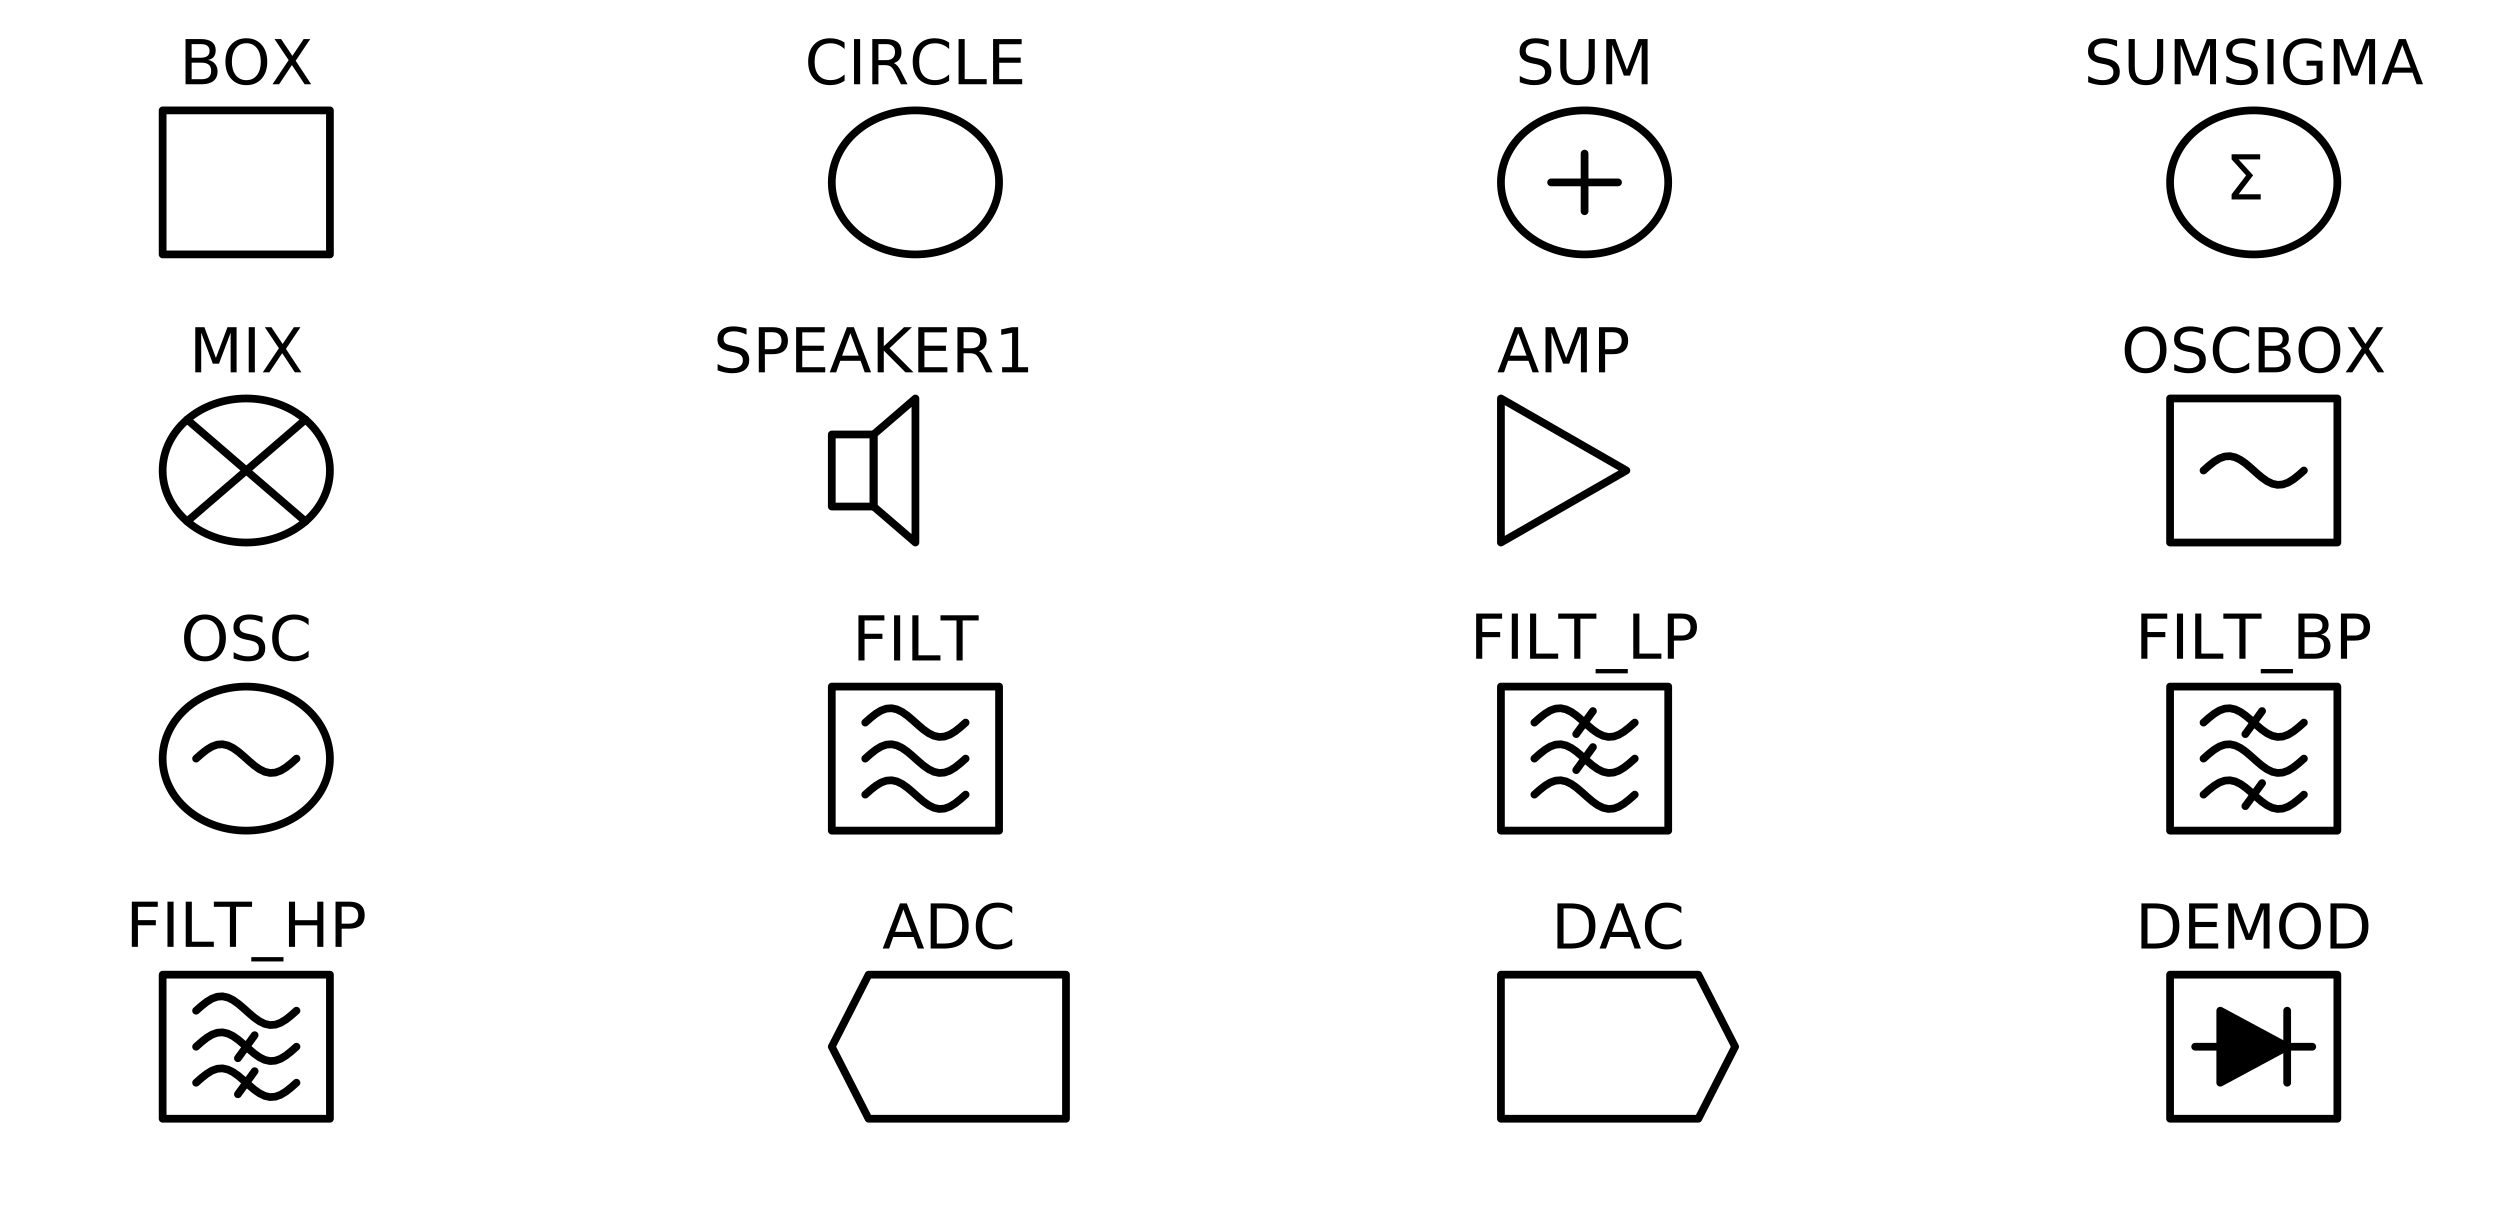 <?xml version="1.0" encoding="utf-8" standalone="no"?>
<!DOCTYPE svg PUBLIC "-//W3C//DTD SVG 1.1//EN"
  "http://www.w3.org/Graphics/SVG/1.1/DTD/svg11.dtd">
<!-- Created with matplotlib (https://matplotlib.org/) -->
<svg height="236.432pt" version="1.1" viewBox="0 0 484.2 236.432" width="484.2pt" xmlns="http://www.w3.org/2000/svg" xmlns:xlink="http://www.w3.org/1999/xlink">
 <defs>
  <style type="text/css">
*{stroke-linecap:butt;stroke-linejoin:round;}
  </style>
 </defs>
 <g id="figure_1">
  <g id="patch_1">
   <path d="M 0 236.432 
L 484.2 236.432 
L 484.2 0 
L 0 0 
z
" style="fill:none;"/>
  </g>
  <g id="axes_1">
   <g id="patch_2">
    <path clip-path="url(#pdb244d3e12)" d="M 177.3 49.277 
C 181.596 49.277 185.717 47.807 188.755 45.191 
C 191.793 42.575 193.5 39.026 193.5 35.327 
C 193.5 31.627 191.793 28.079 188.755 25.463 
C 185.717 22.847 181.596 21.377 177.3 21.377 
C 173.004 21.377 168.883 22.847 165.845 25.463 
C 162.807 28.079 161.1 31.627 161.1 35.327 
C 161.1 39.026 162.807 42.575 165.845 45.191 
C 168.883 47.807 173.004 49.277 177.3 49.277 
z
" style="fill:none;stroke:#000000;stroke-linejoin:miter;stroke-width:1.5;"/>
   </g>
   <g id="patch_3">
    <path clip-path="url(#pdb244d3e12)" d="M 306.9 49.277 
C 311.196 49.277 315.317 47.807 318.355 45.191 
C 321.393 42.575 323.1 39.026 323.1 35.327 
C 323.1 31.627 321.393 28.079 318.355 25.463 
C 315.317 22.847 311.196 21.377 306.9 21.377 
C 302.604 21.377 298.483 22.847 295.445 25.463 
C 292.407 28.079 290.7 31.627 290.7 35.327 
C 290.7 39.026 292.407 42.575 295.445 45.191 
C 298.483 47.807 302.604 49.277 306.9 49.277 
z
" style="fill:none;stroke:#000000;stroke-linejoin:miter;stroke-width:1.5;"/>
   </g>
   <g id="patch_4">
    <path clip-path="url(#pdb244d3e12)" d="M 436.5 49.277 
C 440.796 49.277 444.917 47.807 447.955 45.191 
C 450.993 42.575 452.7 39.026 452.7 35.327 
C 452.7 31.627 450.993 28.079 447.955 25.463 
C 444.917 22.847 440.796 21.377 436.5 21.377 
C 432.204 21.377 428.083 22.847 425.045 25.463 
C 422.007 28.079 420.3 31.627 420.3 35.327 
C 420.3 39.026 422.007 42.575 425.045 45.191 
C 428.083 47.807 432.204 49.277 436.5 49.277 
z
" style="fill:none;stroke:#000000;stroke-linejoin:miter;stroke-width:1.5;"/>
   </g>
   <g id="patch_5">
    <path clip-path="url(#pdb244d3e12)" d="M 47.7 105.077 
C 51.996 105.077 56.117 103.607 59.155 100.991 
C 62.193 98.375 63.9 94.826 63.9 91.127 
C 63.9 87.427 62.193 83.879 59.155 81.263 
C 56.117 78.647 51.996 77.177 47.7 77.177 
C 43.404 77.177 39.283 78.647 36.245 81.263 
C 33.207 83.879 31.5 87.427 31.5 91.127 
C 31.5 94.826 33.207 98.375 36.245 100.991 
C 39.283 103.607 43.404 105.077 47.7 105.077 
z
" style="fill:none;stroke:#000000;stroke-linejoin:miter;stroke-width:1.5;"/>
   </g>
   <g id="patch_6">
    <path clip-path="url(#pdb244d3e12)" d="M 47.7 160.877 
C 51.996 160.877 56.117 159.407 59.155 156.791 
C 62.193 154.175 63.9 150.626 63.9 146.927 
C 63.9 143.227 62.193 139.679 59.155 137.063 
C 56.117 134.447 51.996 132.977 47.7 132.977 
C 43.404 132.977 39.283 134.447 36.245 137.063 
C 33.207 139.679 31.5 143.227 31.5 146.927 
C 31.5 150.626 33.207 154.175 36.245 156.791 
C 39.283 159.407 43.404 160.877 47.7 160.877 
z
" style="fill:none;stroke:#000000;stroke-linejoin:miter;stroke-width:1.5;"/>
   </g>
   <g id="patch_7">
    <path clip-path="url(#pdb244d3e12)" d="M 442.98 202.727 
L 430.02 195.752 
L 430.02 209.702 
z
" style="stroke:#000000;stroke-linejoin:miter;stroke-width:1.5;"/>
   </g>
   <g id="line2d_1">
    <path clip-path="url(#pdb244d3e12)" d="M 31.5 35.327 
L 31.5 21.377 
L 63.9 21.377 
L 63.9 49.277 
L 31.5 49.277 
L 31.5 35.327 
" style="fill:none;stroke:#000000;stroke-linecap:round;stroke-width:1.5;"/>
   </g>
   <g id="line2d_2">
    <path clip-path="url(#pdb244d3e12)" d="M 300.42 35.327 
L 313.38 35.327 
" style="fill:none;stroke:#000000;stroke-linecap:round;stroke-width:1.5;"/>
   </g>
   <g id="line2d_3">
    <path clip-path="url(#pdb244d3e12)" d="M 306.9 29.747 
L 306.9 40.907 
" style="fill:none;stroke:#000000;stroke-linecap:round;stroke-width:1.5;"/>
   </g>
   <g id="line2d_4">
    <path clip-path="url(#pdb244d3e12)" d="M 59.155 100.991 
L 36.245 81.263 
" style="fill:none;stroke:#000000;stroke-linecap:round;stroke-width:1.5;"/>
   </g>
   <g id="line2d_5">
    <path clip-path="url(#pdb244d3e12)" d="M 59.155 81.263 
L 36.245 100.991 
" style="fill:none;stroke:#000000;stroke-linecap:round;stroke-width:1.5;"/>
   </g>
   <g id="line2d_6">
    <path clip-path="url(#pdb244d3e12)" d="M 169.2 84.152 
L 177.3 77.177 
L 177.3 105.077 
L 169.2 98.102 
L 169.2 84.152 
" style="fill:none;stroke:#000000;stroke-linecap:round;stroke-width:1.5;"/>
   </g>
   <g id="line2d_7">
    <path clip-path="url(#pdb244d3e12)" d="M 161.1 91.127 
L 161.1 84.152 
L 169.2 84.152 
L 169.2 98.102 
L 161.1 98.102 
L 161.1 91.127 
" style="fill:none;stroke:#000000;stroke-linecap:round;stroke-width:1.5;"/>
   </g>
   <g id="line2d_8">
    <path clip-path="url(#pdb244d3e12)" d="M 290.7 91.127 
L 290.7 105.077 
L 315 91.127 
L 290.7 77.177 
L 290.7 91.127 
" style="fill:none;stroke:#000000;stroke-linecap:round;stroke-width:1.5;"/>
   </g>
   <g id="line2d_9">
    <path clip-path="url(#pdb244d3e12)" d="M 420.3 91.127 
L 420.3 77.177 
L 452.7 77.177 
L 452.7 105.077 
L 420.3 105.077 
L 420.3 91.127 
" style="fill:none;stroke:#000000;stroke-linecap:round;stroke-width:1.5;"/>
   </g>
   <g id="line2d_10">
    <path clip-path="url(#pdb244d3e12)" d="M 426.78 91.127 
L 427.803 90.221 
L 428.826 89.413 
L 429.849 88.791 
L 430.873 88.422 
L 431.896 88.346 
L 432.919 88.572 
L 433.942 89.074 
L 434.965 89.799 
L 435.988 90.668 
L 437.012 91.586 
L 438.035 92.455 
L 439.058 93.18 
L 440.081 93.682 
L 441.104 93.907 
L 442.127 93.832 
L 443.151 93.463 
L 444.174 92.841 
L 445.197 92.033 
L 446.22 91.127 
" style="fill:none;stroke:#000000;stroke-linecap:round;stroke-width:1.5;"/>
   </g>
   <g id="line2d_11">
    <path clip-path="url(#pdb244d3e12)" d="M 37.98 146.927 
L 39.003 146.021 
L 40.026 145.213 
L 41.049 144.591 
L 42.073 144.222 
L 43.096 144.146 
L 44.119 144.372 
L 45.142 144.874 
L 46.165 145.599 
L 47.188 146.468 
L 48.212 147.386 
L 49.235 148.255 
L 50.258 148.98 
L 51.281 149.482 
L 52.304 149.707 
L 53.327 149.632 
L 54.351 149.263 
L 55.374 148.641 
L 56.397 147.833 
L 57.42 146.927 
" style="fill:none;stroke:#000000;stroke-linecap:round;stroke-width:1.5;"/>
   </g>
   <g id="line2d_12">
    <path clip-path="url(#pdb244d3e12)" d="M 161.1 146.927 
L 161.1 132.977 
L 193.5 132.977 
L 193.5 160.877 
L 161.1 160.877 
L 161.1 146.927 
" style="fill:none;stroke:#000000;stroke-linecap:round;stroke-width:1.5;"/>
   </g>
   <g id="line2d_13">
    <path clip-path="url(#pdb244d3e12)" d="M 167.58 146.927 
L 168.603 146.021 
L 169.626 145.213 
L 170.649 144.591 
L 171.673 144.222 
L 172.696 144.146 
L 173.719 144.372 
L 174.742 144.874 
L 175.765 145.599 
L 176.788 146.468 
L 177.812 147.386 
L 178.835 148.255 
L 179.858 148.98 
L 180.881 149.482 
L 181.904 149.707 
L 182.927 149.632 
L 183.951 149.263 
L 184.974 148.641 
L 185.997 147.833 
L 187.02 146.927 
" style="fill:none;stroke:#000000;stroke-linecap:round;stroke-width:1.5;"/>
   </g>
   <g id="line2d_14">
    <path clip-path="url(#pdb244d3e12)" d="M 167.58 139.952 
L 168.603 139.046 
L 169.626 138.238 
L 170.649 137.616 
L 171.673 137.247 
L 172.696 137.171 
L 173.719 137.397 
L 174.742 137.899 
L 175.765 138.624 
L 176.788 139.493 
L 177.812 140.411 
L 178.835 141.28 
L 179.858 142.005 
L 180.881 142.507 
L 181.904 142.732 
L 182.927 142.657 
L 183.951 142.288 
L 184.974 141.666 
L 185.997 140.858 
L 187.02 139.952 
" style="fill:none;stroke:#000000;stroke-linecap:round;stroke-width:1.5;"/>
   </g>
   <g id="line2d_15">
    <path clip-path="url(#pdb244d3e12)" d="M 167.58 153.902 
L 168.603 152.996 
L 169.626 152.188 
L 170.649 151.566 
L 171.673 151.197 
L 172.696 151.121 
L 173.719 151.347 
L 174.742 151.849 
L 175.765 152.574 
L 176.788 153.443 
L 177.812 154.361 
L 178.835 155.23 
L 179.858 155.955 
L 180.881 156.457 
L 181.904 156.682 
L 182.927 156.607 
L 183.951 156.238 
L 184.974 155.616 
L 185.997 154.808 
L 187.02 153.902 
" style="fill:none;stroke:#000000;stroke-linecap:round;stroke-width:1.5;"/>
   </g>
   <g id="line2d_16">
    <path clip-path="url(#pdb244d3e12)" d="M 290.7 146.927 
L 290.7 132.977 
L 323.1 132.977 
L 323.1 160.877 
L 290.7 160.877 
L 290.7 146.927 
" style="fill:none;stroke:#000000;stroke-linecap:round;stroke-width:1.5;"/>
   </g>
   <g id="line2d_17">
    <path clip-path="url(#pdb244d3e12)" d="M 305.28 142.184 
L 308.52 137.72 
" style="fill:none;stroke:#000000;stroke-linecap:round;stroke-width:1.5;"/>
   </g>
   <g id="line2d_18">
    <path clip-path="url(#pdb244d3e12)" d="M 305.28 149.159 
L 308.52 144.695 
" style="fill:none;stroke:#000000;stroke-linecap:round;stroke-width:1.5;"/>
   </g>
   <g id="line2d_19">
    <path clip-path="url(#pdb244d3e12)" d="M 297.18 146.927 
L 298.203 146.021 
L 299.226 145.213 
L 300.249 144.591 
L 301.273 144.222 
L 302.296 144.146 
L 303.319 144.372 
L 304.342 144.874 
L 305.365 145.599 
L 306.388 146.468 
L 307.412 147.386 
L 308.435 148.255 
L 309.458 148.98 
L 310.481 149.482 
L 311.504 149.707 
L 312.527 149.632 
L 313.551 149.263 
L 314.574 148.641 
L 315.597 147.833 
L 316.62 146.927 
" style="fill:none;stroke:#000000;stroke-linecap:round;stroke-width:1.5;"/>
   </g>
   <g id="line2d_20">
    <path clip-path="url(#pdb244d3e12)" d="M 297.18 139.952 
L 298.203 139.046 
L 299.226 138.238 
L 300.249 137.616 
L 301.273 137.247 
L 302.296 137.171 
L 303.319 137.397 
L 304.342 137.899 
L 305.365 138.624 
L 306.388 139.493 
L 307.412 140.411 
L 308.435 141.28 
L 309.458 142.005 
L 310.481 142.507 
L 311.504 142.732 
L 312.527 142.657 
L 313.551 142.288 
L 314.574 141.666 
L 315.597 140.858 
L 316.62 139.952 
" style="fill:none;stroke:#000000;stroke-linecap:round;stroke-width:1.5;"/>
   </g>
   <g id="line2d_21">
    <path clip-path="url(#pdb244d3e12)" d="M 297.18 153.902 
L 298.203 152.996 
L 299.226 152.188 
L 300.249 151.566 
L 301.273 151.197 
L 302.296 151.121 
L 303.319 151.347 
L 304.342 151.849 
L 305.365 152.574 
L 306.388 153.443 
L 307.412 154.361 
L 308.435 155.23 
L 309.458 155.955 
L 310.481 156.457 
L 311.504 156.682 
L 312.527 156.607 
L 313.551 156.238 
L 314.574 155.616 
L 315.597 154.808 
L 316.62 153.902 
" style="fill:none;stroke:#000000;stroke-linecap:round;stroke-width:1.5;"/>
   </g>
   <g id="line2d_22">
    <path clip-path="url(#pdb244d3e12)" d="M 420.3 146.927 
L 420.3 132.977 
L 452.7 132.977 
L 452.7 160.877 
L 420.3 160.877 
L 420.3 146.927 
" style="fill:none;stroke:#000000;stroke-linecap:round;stroke-width:1.5;"/>
   </g>
   <g id="line2d_23">
    <path clip-path="url(#pdb244d3e12)" d="M 434.88 142.184 
L 438.12 137.72 
" style="fill:none;stroke:#000000;stroke-linecap:round;stroke-width:1.5;"/>
   </g>
   <g id="line2d_24">
    <path clip-path="url(#pdb244d3e12)" d="M 434.88 156.134 
L 438.12 151.67 
" style="fill:none;stroke:#000000;stroke-linecap:round;stroke-width:1.5;"/>
   </g>
   <g id="line2d_25">
    <path clip-path="url(#pdb244d3e12)" d="M 426.78 146.927 
L 427.803 146.021 
L 428.826 145.213 
L 429.849 144.591 
L 430.873 144.222 
L 431.896 144.146 
L 432.919 144.372 
L 433.942 144.874 
L 434.965 145.599 
L 435.988 146.468 
L 437.012 147.386 
L 438.035 148.255 
L 439.058 148.98 
L 440.081 149.482 
L 441.104 149.707 
L 442.127 149.632 
L 443.151 149.263 
L 444.174 148.641 
L 445.197 147.833 
L 446.22 146.927 
" style="fill:none;stroke:#000000;stroke-linecap:round;stroke-width:1.5;"/>
   </g>
   <g id="line2d_26">
    <path clip-path="url(#pdb244d3e12)" d="M 426.78 139.952 
L 427.803 139.046 
L 428.826 138.238 
L 429.849 137.616 
L 430.873 137.247 
L 431.896 137.171 
L 432.919 137.397 
L 433.942 137.899 
L 434.965 138.624 
L 435.988 139.493 
L 437.012 140.411 
L 438.035 141.28 
L 439.058 142.005 
L 440.081 142.507 
L 441.104 142.732 
L 442.127 142.657 
L 443.151 142.288 
L 444.174 141.666 
L 445.197 140.858 
L 446.22 139.952 
" style="fill:none;stroke:#000000;stroke-linecap:round;stroke-width:1.5;"/>
   </g>
   <g id="line2d_27">
    <path clip-path="url(#pdb244d3e12)" d="M 426.78 153.902 
L 427.803 152.996 
L 428.826 152.188 
L 429.849 151.566 
L 430.873 151.197 
L 431.896 151.121 
L 432.919 151.347 
L 433.942 151.849 
L 434.965 152.574 
L 435.988 153.443 
L 437.012 154.361 
L 438.035 155.23 
L 439.058 155.955 
L 440.081 156.457 
L 441.104 156.682 
L 442.127 156.607 
L 443.151 156.238 
L 444.174 155.616 
L 445.197 154.808 
L 446.22 153.902 
" style="fill:none;stroke:#000000;stroke-linecap:round;stroke-width:1.5;"/>
   </g>
   <g id="line2d_28">
    <path clip-path="url(#pdb244d3e12)" d="M 31.5 202.727 
L 31.5 188.777 
L 63.9 188.777 
L 63.9 216.677 
L 31.5 216.677 
L 31.5 202.727 
" style="fill:none;stroke:#000000;stroke-linecap:round;stroke-width:1.5;"/>
   </g>
   <g id="line2d_29">
    <path clip-path="url(#pdb244d3e12)" d="M 46.08 204.959 
L 49.32 200.495 
" style="fill:none;stroke:#000000;stroke-linecap:round;stroke-width:1.5;"/>
   </g>
   <g id="line2d_30">
    <path clip-path="url(#pdb244d3e12)" d="M 46.08 211.934 
L 49.32 207.47 
" style="fill:none;stroke:#000000;stroke-linecap:round;stroke-width:1.5;"/>
   </g>
   <g id="line2d_31">
    <path clip-path="url(#pdb244d3e12)" d="M 37.98 202.727 
L 39.003 201.821 
L 40.026 201.013 
L 41.049 200.391 
L 42.073 200.022 
L 43.096 199.946 
L 44.119 200.172 
L 45.142 200.674 
L 46.165 201.399 
L 47.188 202.268 
L 48.212 203.186 
L 49.235 204.055 
L 50.258 204.78 
L 51.281 205.282 
L 52.304 205.507 
L 53.327 205.432 
L 54.351 205.063 
L 55.374 204.441 
L 56.397 203.633 
L 57.42 202.727 
" style="fill:none;stroke:#000000;stroke-linecap:round;stroke-width:1.5;"/>
   </g>
   <g id="line2d_32">
    <path clip-path="url(#pdb244d3e12)" d="M 37.98 195.752 
L 39.003 194.846 
L 40.026 194.038 
L 41.049 193.416 
L 42.073 193.047 
L 43.096 192.971 
L 44.119 193.197 
L 45.142 193.699 
L 46.165 194.424 
L 47.188 195.293 
L 48.212 196.211 
L 49.235 197.08 
L 50.258 197.805 
L 51.281 198.307 
L 52.304 198.532 
L 53.327 198.457 
L 54.351 198.088 
L 55.374 197.466 
L 56.397 196.658 
L 57.42 195.752 
" style="fill:none;stroke:#000000;stroke-linecap:round;stroke-width:1.5;"/>
   </g>
   <g id="line2d_33">
    <path clip-path="url(#pdb244d3e12)" d="M 37.98 209.702 
L 39.003 208.796 
L 40.026 207.988 
L 41.049 207.366 
L 42.073 206.997 
L 43.096 206.921 
L 44.119 207.147 
L 45.142 207.649 
L 46.165 208.374 
L 47.188 209.243 
L 48.212 210.161 
L 49.235 211.03 
L 50.258 211.755 
L 51.281 212.257 
L 52.304 212.482 
L 53.327 212.407 
L 54.351 212.038 
L 55.374 211.416 
L 56.397 210.608 
L 57.42 209.702 
" style="fill:none;stroke:#000000;stroke-linecap:round;stroke-width:1.5;"/>
   </g>
   <g id="line2d_34">
    <path clip-path="url(#pdb244d3e12)" d="M 161.1 202.727 
L 168.228 188.777 
L 206.46 188.777 
L 206.46 216.677 
L 168.228 216.677 
L 161.1 202.727 
" style="fill:none;stroke:#000000;stroke-linecap:round;stroke-width:1.5;"/>
   </g>
   <g id="line2d_35">
    <path clip-path="url(#pdb244d3e12)" d="M 290.7 202.727 
L 290.7 188.777 
L 328.932 188.777 
L 336.06 202.727 
L 328.932 216.677 
L 290.7 216.677 
L 290.7 202.727 
" style="fill:none;stroke:#000000;stroke-linecap:round;stroke-width:1.5;"/>
   </g>
   <g id="line2d_36">
    <path clip-path="url(#pdb244d3e12)" d="M 420.3 202.727 
L 420.3 188.777 
L 452.7 188.777 
L 452.7 216.677 
L 420.3 216.677 
L 420.3 202.727 
" style="fill:none;stroke:#000000;stroke-linecap:round;stroke-width:1.5;"/>
   </g>
   <g id="line2d_37">
    <path clip-path="url(#pdb244d3e12)" d="M 425.16 202.727 
L 447.84 202.727 
" style="fill:none;stroke:#000000;stroke-linecap:round;stroke-width:1.5;"/>
   </g>
   <g id="line2d_38">
    <path clip-path="url(#pdb244d3e12)" d="M 442.98 195.752 
L 442.98 209.702 
" style="fill:none;stroke:#000000;stroke-linecap:round;stroke-width:1.5;"/>
   </g>
   <g id="text_1">
    <!-- BOX -->
    <defs>
     <path d="M 19.672 34.812 
L 19.672 8.109 
L 35.5 8.109 
Q 43.453 8.109 47.281 11.406 
Q 51.125 14.703 51.125 21.484 
Q 51.125 28.328 47.281 31.562 
Q 43.453 34.812 35.5 34.812 
z
M 19.672 64.797 
L 19.672 42.828 
L 34.281 42.828 
Q 41.5 42.828 45.031 45.531 
Q 48.578 48.25 48.578 53.812 
Q 48.578 59.328 45.031 62.062 
Q 41.5 64.797 34.281 64.797 
z
M 9.812 72.906 
L 35.016 72.906 
Q 46.297 72.906 52.391 68.219 
Q 58.5 63.531 58.5 54.891 
Q 58.5 48.188 55.375 44.234 
Q 52.25 40.281 46.188 39.312 
Q 53.469 37.75 57.5 32.781 
Q 61.531 27.828 61.531 20.406 
Q 61.531 10.641 54.891 5.312 
Q 48.25 0 35.984 0 
L 9.812 0 
z
" id="DejaVuSans-66"/>
     <path d="M 39.406 66.219 
Q 28.656 66.219 22.328 58.203 
Q 16.016 50.203 16.016 36.375 
Q 16.016 22.609 22.328 14.594 
Q 28.656 6.594 39.406 6.594 
Q 50.141 6.594 56.422 14.594 
Q 62.703 22.609 62.703 36.375 
Q 62.703 50.203 56.422 58.203 
Q 50.141 66.219 39.406 66.219 
z
M 39.406 74.219 
Q 54.734 74.219 63.906 63.938 
Q 73.094 53.656 73.094 36.375 
Q 73.094 19.141 63.906 8.859 
Q 54.734 -1.422 39.406 -1.422 
Q 24.031 -1.422 14.812 8.828 
Q 5.609 19.094 5.609 36.375 
Q 5.609 53.656 14.812 63.938 
Q 24.031 74.219 39.406 74.219 
z
" id="DejaVuSans-79"/>
     <path d="M 6.297 72.906 
L 16.891 72.906 
L 35.016 45.797 
L 53.219 72.906 
L 63.812 72.906 
L 40.375 37.891 
L 65.375 0 
L 54.781 0 
L 34.281 31 
L 13.625 0 
L 2.984 0 
L 29 38.922 
z
" id="DejaVuSans-88"/>
    </defs>
    <g transform="translate(34.757 16.318)scale(0.12 -0.12)">
     <use xlink:href="#DejaVuSans-66"/>
     <use x="68.588" xlink:href="#DejaVuSans-79"/>
     <use x="147.205" xlink:href="#DejaVuSans-88"/>
    </g>
   </g>
   <g id="text_2">
    <!-- CIRCLE -->
    <defs>
     <path d="M 64.406 67.281 
L 64.406 56.891 
Q 59.422 61.531 53.781 63.812 
Q 48.141 66.109 41.797 66.109 
Q 29.297 66.109 22.656 58.469 
Q 16.016 50.828 16.016 36.375 
Q 16.016 21.969 22.656 14.328 
Q 29.297 6.688 41.797 6.688 
Q 48.141 6.688 53.781 8.984 
Q 59.422 11.281 64.406 15.922 
L 64.406 5.609 
Q 59.234 2.094 53.438 0.328 
Q 47.656 -1.422 41.219 -1.422 
Q 24.656 -1.422 15.125 8.703 
Q 5.609 18.844 5.609 36.375 
Q 5.609 53.953 15.125 64.078 
Q 24.656 74.219 41.219 74.219 
Q 47.75 74.219 53.531 72.484 
Q 59.328 70.75 64.406 67.281 
z
" id="DejaVuSans-67"/>
     <path d="M 9.812 72.906 
L 19.672 72.906 
L 19.672 0 
L 9.812 0 
z
" id="DejaVuSans-73"/>
     <path d="M 44.391 34.188 
Q 47.562 33.109 50.562 29.594 
Q 53.562 26.078 56.594 19.922 
L 66.609 0 
L 56 0 
L 46.688 18.703 
Q 43.062 26.031 39.672 28.422 
Q 36.281 30.812 30.422 30.812 
L 19.672 30.812 
L 19.672 0 
L 9.812 0 
L 9.812 72.906 
L 32.078 72.906 
Q 44.578 72.906 50.734 67.672 
Q 56.891 62.453 56.891 51.906 
Q 56.891 45.016 53.688 40.469 
Q 50.484 35.938 44.391 34.188 
z
M 19.672 64.797 
L 19.672 38.922 
L 32.078 38.922 
Q 39.203 38.922 42.844 42.219 
Q 46.484 45.516 46.484 51.906 
Q 46.484 58.297 42.844 61.547 
Q 39.203 64.797 32.078 64.797 
z
" id="DejaVuSans-82"/>
     <path d="M 9.812 72.906 
L 19.672 72.906 
L 19.672 8.297 
L 55.172 8.297 
L 55.172 0 
L 9.812 0 
z
" id="DejaVuSans-76"/>
     <path d="M 9.812 72.906 
L 55.906 72.906 
L 55.906 64.594 
L 19.672 64.594 
L 19.672 43.016 
L 54.391 43.016 
L 54.391 34.719 
L 19.672 34.719 
L 19.672 8.297 
L 56.781 8.297 
L 56.781 0 
L 9.812 0 
z
" id="DejaVuSans-69"/>
    </defs>
    <g transform="translate(155.852 16.318)scale(0.12 -0.12)">
     <use xlink:href="#DejaVuSans-67"/>
     <use x="69.824" xlink:href="#DejaVuSans-73"/>
     <use x="99.316" xlink:href="#DejaVuSans-82"/>
     <use x="168.721" xlink:href="#DejaVuSans-67"/>
     <use x="238.545" xlink:href="#DejaVuSans-76"/>
     <use x="294.258" xlink:href="#DejaVuSans-69"/>
    </g>
   </g>
   <g id="text_3">
    <!-- SUM -->
    <defs>
     <path d="M 53.516 70.516 
L 53.516 60.891 
Q 47.906 63.578 42.922 64.891 
Q 37.938 66.219 33.297 66.219 
Q 25.25 66.219 20.875 63.094 
Q 16.5 59.969 16.5 54.203 
Q 16.5 49.359 19.406 46.891 
Q 22.312 44.438 30.422 42.922 
L 36.375 41.703 
Q 47.406 39.594 52.656 34.297 
Q 57.906 29 57.906 20.125 
Q 57.906 9.516 50.797 4.047 
Q 43.703 -1.422 29.984 -1.422 
Q 24.812 -1.422 18.969 -0.25 
Q 13.141 0.922 6.891 3.219 
L 6.891 13.375 
Q 12.891 10.016 18.656 8.297 
Q 24.422 6.594 29.984 6.594 
Q 38.422 6.594 43.016 9.906 
Q 47.609 13.234 47.609 19.391 
Q 47.609 24.75 44.312 27.781 
Q 41.016 30.812 33.5 32.328 
L 27.484 33.5 
Q 16.453 35.688 11.516 40.375 
Q 6.594 45.062 6.594 53.422 
Q 6.594 63.094 13.406 68.656 
Q 20.219 74.219 32.172 74.219 
Q 37.312 74.219 42.625 73.281 
Q 47.953 72.359 53.516 70.516 
z
" id="DejaVuSans-83"/>
     <path d="M 8.688 72.906 
L 18.609 72.906 
L 18.609 28.609 
Q 18.609 16.891 22.844 11.734 
Q 27.094 6.594 36.625 6.594 
Q 46.094 6.594 50.344 11.734 
Q 54.594 16.891 54.594 28.609 
L 54.594 72.906 
L 64.5 72.906 
L 64.5 27.391 
Q 64.5 13.141 57.438 5.859 
Q 50.391 -1.422 36.625 -1.422 
Q 22.797 -1.422 15.734 5.859 
Q 8.688 13.141 8.688 27.391 
z
" id="DejaVuSans-85"/>
     <path d="M 9.812 72.906 
L 24.516 72.906 
L 43.109 23.297 
L 61.812 72.906 
L 76.516 72.906 
L 76.516 0 
L 66.891 0 
L 66.891 64.016 
L 48.094 14.016 
L 38.188 14.016 
L 19.391 64.016 
L 19.391 0 
L 9.812 0 
z
" id="DejaVuSans-77"/>
    </defs>
    <g transform="translate(293.523 16.318)scale(0.12 -0.12)">
     <use xlink:href="#DejaVuSans-83"/>
     <use x="63.477" xlink:href="#DejaVuSans-85"/>
     <use x="136.67" xlink:href="#DejaVuSans-77"/>
    </g>
   </g>
   <g id="text_4">
    <!-- SUMSIGMA -->
    <defs>
     <path d="M 59.516 10.406 
L 59.516 29.984 
L 43.406 29.984 
L 43.406 38.094 
L 69.281 38.094 
L 69.281 6.781 
Q 63.578 2.734 56.688 0.656 
Q 49.812 -1.422 42 -1.422 
Q 24.906 -1.422 15.25 8.562 
Q 5.609 18.562 5.609 36.375 
Q 5.609 54.25 15.25 64.234 
Q 24.906 74.219 42 74.219 
Q 49.125 74.219 55.547 72.453 
Q 61.969 70.703 67.391 67.281 
L 67.391 56.781 
Q 61.922 61.422 55.766 63.766 
Q 49.609 66.109 42.828 66.109 
Q 29.438 66.109 22.719 58.641 
Q 16.016 51.172 16.016 36.375 
Q 16.016 21.625 22.719 14.156 
Q 29.438 6.688 42.828 6.688 
Q 48.047 6.688 52.141 7.594 
Q 56.25 8.5 59.516 10.406 
z
" id="DejaVuSans-71"/>
     <path d="M 34.188 63.188 
L 20.797 26.906 
L 47.609 26.906 
z
M 28.609 72.906 
L 39.797 72.906 
L 67.578 0 
L 57.328 0 
L 50.688 18.703 
L 17.828 18.703 
L 11.188 0 
L 0.781 0 
z
" id="DejaVuSans-65"/>
    </defs>
    <g transform="translate(403.613 16.318)scale(0.12 -0.12)">
     <use xlink:href="#DejaVuSans-83"/>
     <use x="63.477" xlink:href="#DejaVuSans-85"/>
     <use x="136.67" xlink:href="#DejaVuSans-77"/>
     <use x="222.949" xlink:href="#DejaVuSans-83"/>
     <use x="286.426" xlink:href="#DejaVuSans-73"/>
     <use x="315.918" xlink:href="#DejaVuSans-71"/>
     <use x="393.408" xlink:href="#DejaVuSans-77"/>
     <use x="479.688" xlink:href="#DejaVuSans-65"/>
    </g>
   </g>
   <g id="text_5">
    <!-- $\Sigma$ -->
    <defs>
     <path d="M 21.141 8.297 
L 56.781 8.297 
L 56.781 0 
L 9.812 0 
L 9.812 8.297 
L 33.203 38.766 
L 9.812 64.594 
L 9.812 72.906 
L 55.906 72.906 
L 55.906 64.594 
L 21.141 64.594 
L 44.531 38.969 
z
" id="DejaVuSans-931"/>
    </defs>
    <g transform="translate(431.04 38.638)scale(0.12 -0.12)">
     <use transform="translate(0 0.094)" xlink:href="#DejaVuSans-931"/>
    </g>
   </g>
   <g id="text_6">
    <!-- MIX -->
    <g transform="translate(36.643 72.118)scale(0.12 -0.12)">
     <use xlink:href="#DejaVuSans-77"/>
     <use x="86.279" xlink:href="#DejaVuSans-73"/>
     <use x="115.771" xlink:href="#DejaVuSans-88"/>
    </g>
   </g>
   <g id="text_7">
    <!-- SPEAKER1 -->
    <defs>
     <path d="M 19.672 64.797 
L 19.672 37.406 
L 32.078 37.406 
Q 38.969 37.406 42.719 40.969 
Q 46.484 44.531 46.484 51.125 
Q 46.484 57.672 42.719 61.234 
Q 38.969 64.797 32.078 64.797 
z
M 9.812 72.906 
L 32.078 72.906 
Q 44.344 72.906 50.609 67.359 
Q 56.891 61.812 56.891 51.125 
Q 56.891 40.328 50.609 34.812 
Q 44.344 29.297 32.078 29.297 
L 19.672 29.297 
L 19.672 0 
L 9.812 0 
z
" id="DejaVuSans-80"/>
     <path d="M 9.812 72.906 
L 19.672 72.906 
L 19.672 42.094 
L 52.391 72.906 
L 65.094 72.906 
L 28.906 38.922 
L 67.672 0 
L 54.688 0 
L 19.672 35.109 
L 19.672 0 
L 9.812 0 
z
" id="DejaVuSans-75"/>
     <path d="M 12.406 8.297 
L 28.516 8.297 
L 28.516 63.922 
L 10.984 60.406 
L 10.984 69.391 
L 28.422 72.906 
L 38.281 72.906 
L 38.281 8.297 
L 54.391 8.297 
L 54.391 0 
L 12.406 0 
z
" id="DejaVuSans-49"/>
    </defs>
    <g transform="translate(138.165 72.118)scale(0.12 -0.12)">
     <use xlink:href="#DejaVuSans-83"/>
     <use x="63.477" xlink:href="#DejaVuSans-80"/>
     <use x="123.779" xlink:href="#DejaVuSans-69"/>
     <use x="186.963" xlink:href="#DejaVuSans-65"/>
     <use x="255.371" xlink:href="#DejaVuSans-75"/>
     <use x="320.947" xlink:href="#DejaVuSans-69"/>
     <use x="384.131" xlink:href="#DejaVuSans-82"/>
     <use x="453.613" xlink:href="#DejaVuSans-49"/>
    </g>
   </g>
   <g id="text_8">
    <!-- AMP -->
    <g transform="translate(289.951 72.118)scale(0.12 -0.12)">
     <use xlink:href="#DejaVuSans-65"/>
     <use x="68.408" xlink:href="#DejaVuSans-77"/>
     <use x="154.688" xlink:href="#DejaVuSans-80"/>
    </g>
   </g>
   <g id="text_9">
    <!-- OSCBOX -->
    <g transform="translate(410.835 72.118)scale(0.12 -0.12)">
     <use xlink:href="#DejaVuSans-79"/>
     <use x="78.711" xlink:href="#DejaVuSans-83"/>
     <use x="142.188" xlink:href="#DejaVuSans-67"/>
     <use x="212.012" xlink:href="#DejaVuSans-66"/>
     <use x="280.6" xlink:href="#DejaVuSans-79"/>
     <use x="359.217" xlink:href="#DejaVuSans-88"/>
    </g>
   </g>
   <g id="text_10">
    <!-- OSC -->
    <g transform="translate(34.978 127.918)scale(0.12 -0.12)">
     <use xlink:href="#DejaVuSans-79"/>
     <use x="78.711" xlink:href="#DejaVuSans-83"/>
     <use x="142.188" xlink:href="#DejaVuSans-67"/>
    </g>
   </g>
   <g id="text_11">
    <!-- FILT -->
    <defs>
     <path d="M 9.812 72.906 
L 51.703 72.906 
L 51.703 64.594 
L 19.672 64.594 
L 19.672 43.109 
L 48.578 43.109 
L 48.578 34.812 
L 19.672 34.812 
L 19.672 0 
L 9.812 0 
z
" id="DejaVuSans-70"/>
     <path d="M -0.297 72.906 
L 61.375 72.906 
L 61.375 64.594 
L 35.5 64.594 
L 35.5 0 
L 25.594 0 
L 25.594 64.594 
L -0.297 64.594 
z
" id="DejaVuSans-84"/>
    </defs>
    <g transform="translate(165.083 127.918)scale(0.12 -0.12)">
     <use xlink:href="#DejaVuSans-70"/>
     <use x="57.52" xlink:href="#DejaVuSans-73"/>
     <use x="87.012" xlink:href="#DejaVuSans-76"/>
     <use x="142.521" xlink:href="#DejaVuSans-84"/>
    </g>
   </g>
   <g id="text_12">
    <!-- FILT_LP -->
    <defs>
     <path d="M 50.984 -16.609 
L 50.984 -23.578 
L -0.984 -23.578 
L -0.984 -16.609 
z
" id="DejaVuSans-95"/>
    </defs>
    <g transform="translate(284.723 127.584)scale(0.12 -0.12)">
     <use xlink:href="#DejaVuSans-70"/>
     <use x="57.52" xlink:href="#DejaVuSans-73"/>
     <use x="87.012" xlink:href="#DejaVuSans-76"/>
     <use x="142.521" xlink:href="#DejaVuSans-84"/>
     <use x="203.605" xlink:href="#DejaVuSans-95"/>
     <use x="253.605" xlink:href="#DejaVuSans-76"/>
     <use x="309.318" xlink:href="#DejaVuSans-80"/>
    </g>
   </g>
   <g id="text_13">
    <!-- FILT_BP -->
    <g transform="translate(413.549 127.584)scale(0.12 -0.12)">
     <use xlink:href="#DejaVuSans-70"/>
     <use x="57.52" xlink:href="#DejaVuSans-73"/>
     <use x="87.012" xlink:href="#DejaVuSans-76"/>
     <use x="142.521" xlink:href="#DejaVuSans-84"/>
     <use x="203.605" xlink:href="#DejaVuSans-95"/>
     <use x="253.605" xlink:href="#DejaVuSans-66"/>
     <use x="322.209" xlink:href="#DejaVuSans-80"/>
    </g>
   </g>
   <g id="text_14">
    <!-- FILT_HP -->
    <defs>
     <path d="M 9.812 72.906 
L 19.672 72.906 
L 19.672 43.016 
L 55.516 43.016 
L 55.516 72.906 
L 65.375 72.906 
L 65.375 0 
L 55.516 0 
L 55.516 34.719 
L 19.672 34.719 
L 19.672 0 
L 9.812 0 
z
" id="DejaVuSans-72"/>
    </defs>
    <g transform="translate(24.353 183.384)scale(0.12 -0.12)">
     <use xlink:href="#DejaVuSans-70"/>
     <use x="57.52" xlink:href="#DejaVuSans-73"/>
     <use x="87.012" xlink:href="#DejaVuSans-76"/>
     <use x="142.521" xlink:href="#DejaVuSans-84"/>
     <use x="203.605" xlink:href="#DejaVuSans-95"/>
     <use x="253.605" xlink:href="#DejaVuSans-72"/>
     <use x="328.801" xlink:href="#DejaVuSans-80"/>
    </g>
   </g>
   <g id="text_15">
    <!-- ADC -->
    <defs>
     <path d="M 19.672 64.797 
L 19.672 8.109 
L 31.594 8.109 
Q 46.688 8.109 53.688 14.938 
Q 60.688 21.781 60.688 36.531 
Q 60.688 51.172 53.688 57.984 
Q 46.688 64.797 31.594 64.797 
z
M 9.812 72.906 
L 30.078 72.906 
Q 51.266 72.906 61.172 64.094 
Q 71.094 55.281 71.094 36.531 
Q 71.094 17.672 61.125 8.828 
Q 51.172 0 30.078 0 
L 9.812 0 
z
" id="DejaVuSans-68"/>
    </defs>
    <g transform="translate(170.866 183.718)scale(0.12 -0.12)">
     <use xlink:href="#DejaVuSans-65"/>
     <use x="68.408" xlink:href="#DejaVuSans-68"/>
     <use x="145.41" xlink:href="#DejaVuSans-67"/>
    </g>
   </g>
   <g id="text_16">
    <!-- DAC -->
    <g transform="translate(300.468 183.718)scale(0.12 -0.12)">
     <use xlink:href="#DejaVuSans-68"/>
     <use x="76.986" xlink:href="#DejaVuSans-65"/>
     <use x="145.379" xlink:href="#DejaVuSans-67"/>
    </g>
   </g>
   <g id="text_17">
    <!-- DEMOD -->
    <g transform="translate(413.569 183.718)scale(0.12 -0.12)">
     <use xlink:href="#DejaVuSans-68"/>
     <use x="77.002" xlink:href="#DejaVuSans-69"/>
     <use x="140.186" xlink:href="#DejaVuSans-77"/>
     <use x="226.465" xlink:href="#DejaVuSans-79"/>
     <use x="305.176" xlink:href="#DejaVuSans-68"/>
    </g>
   </g>
  </g>
 </g>
 <defs>
  <clipPath id="pdb244d3e12">
   <rect height="220.41" width="469.8" x="7.2" y="8.822"/>
  </clipPath>
 </defs>
</svg>
